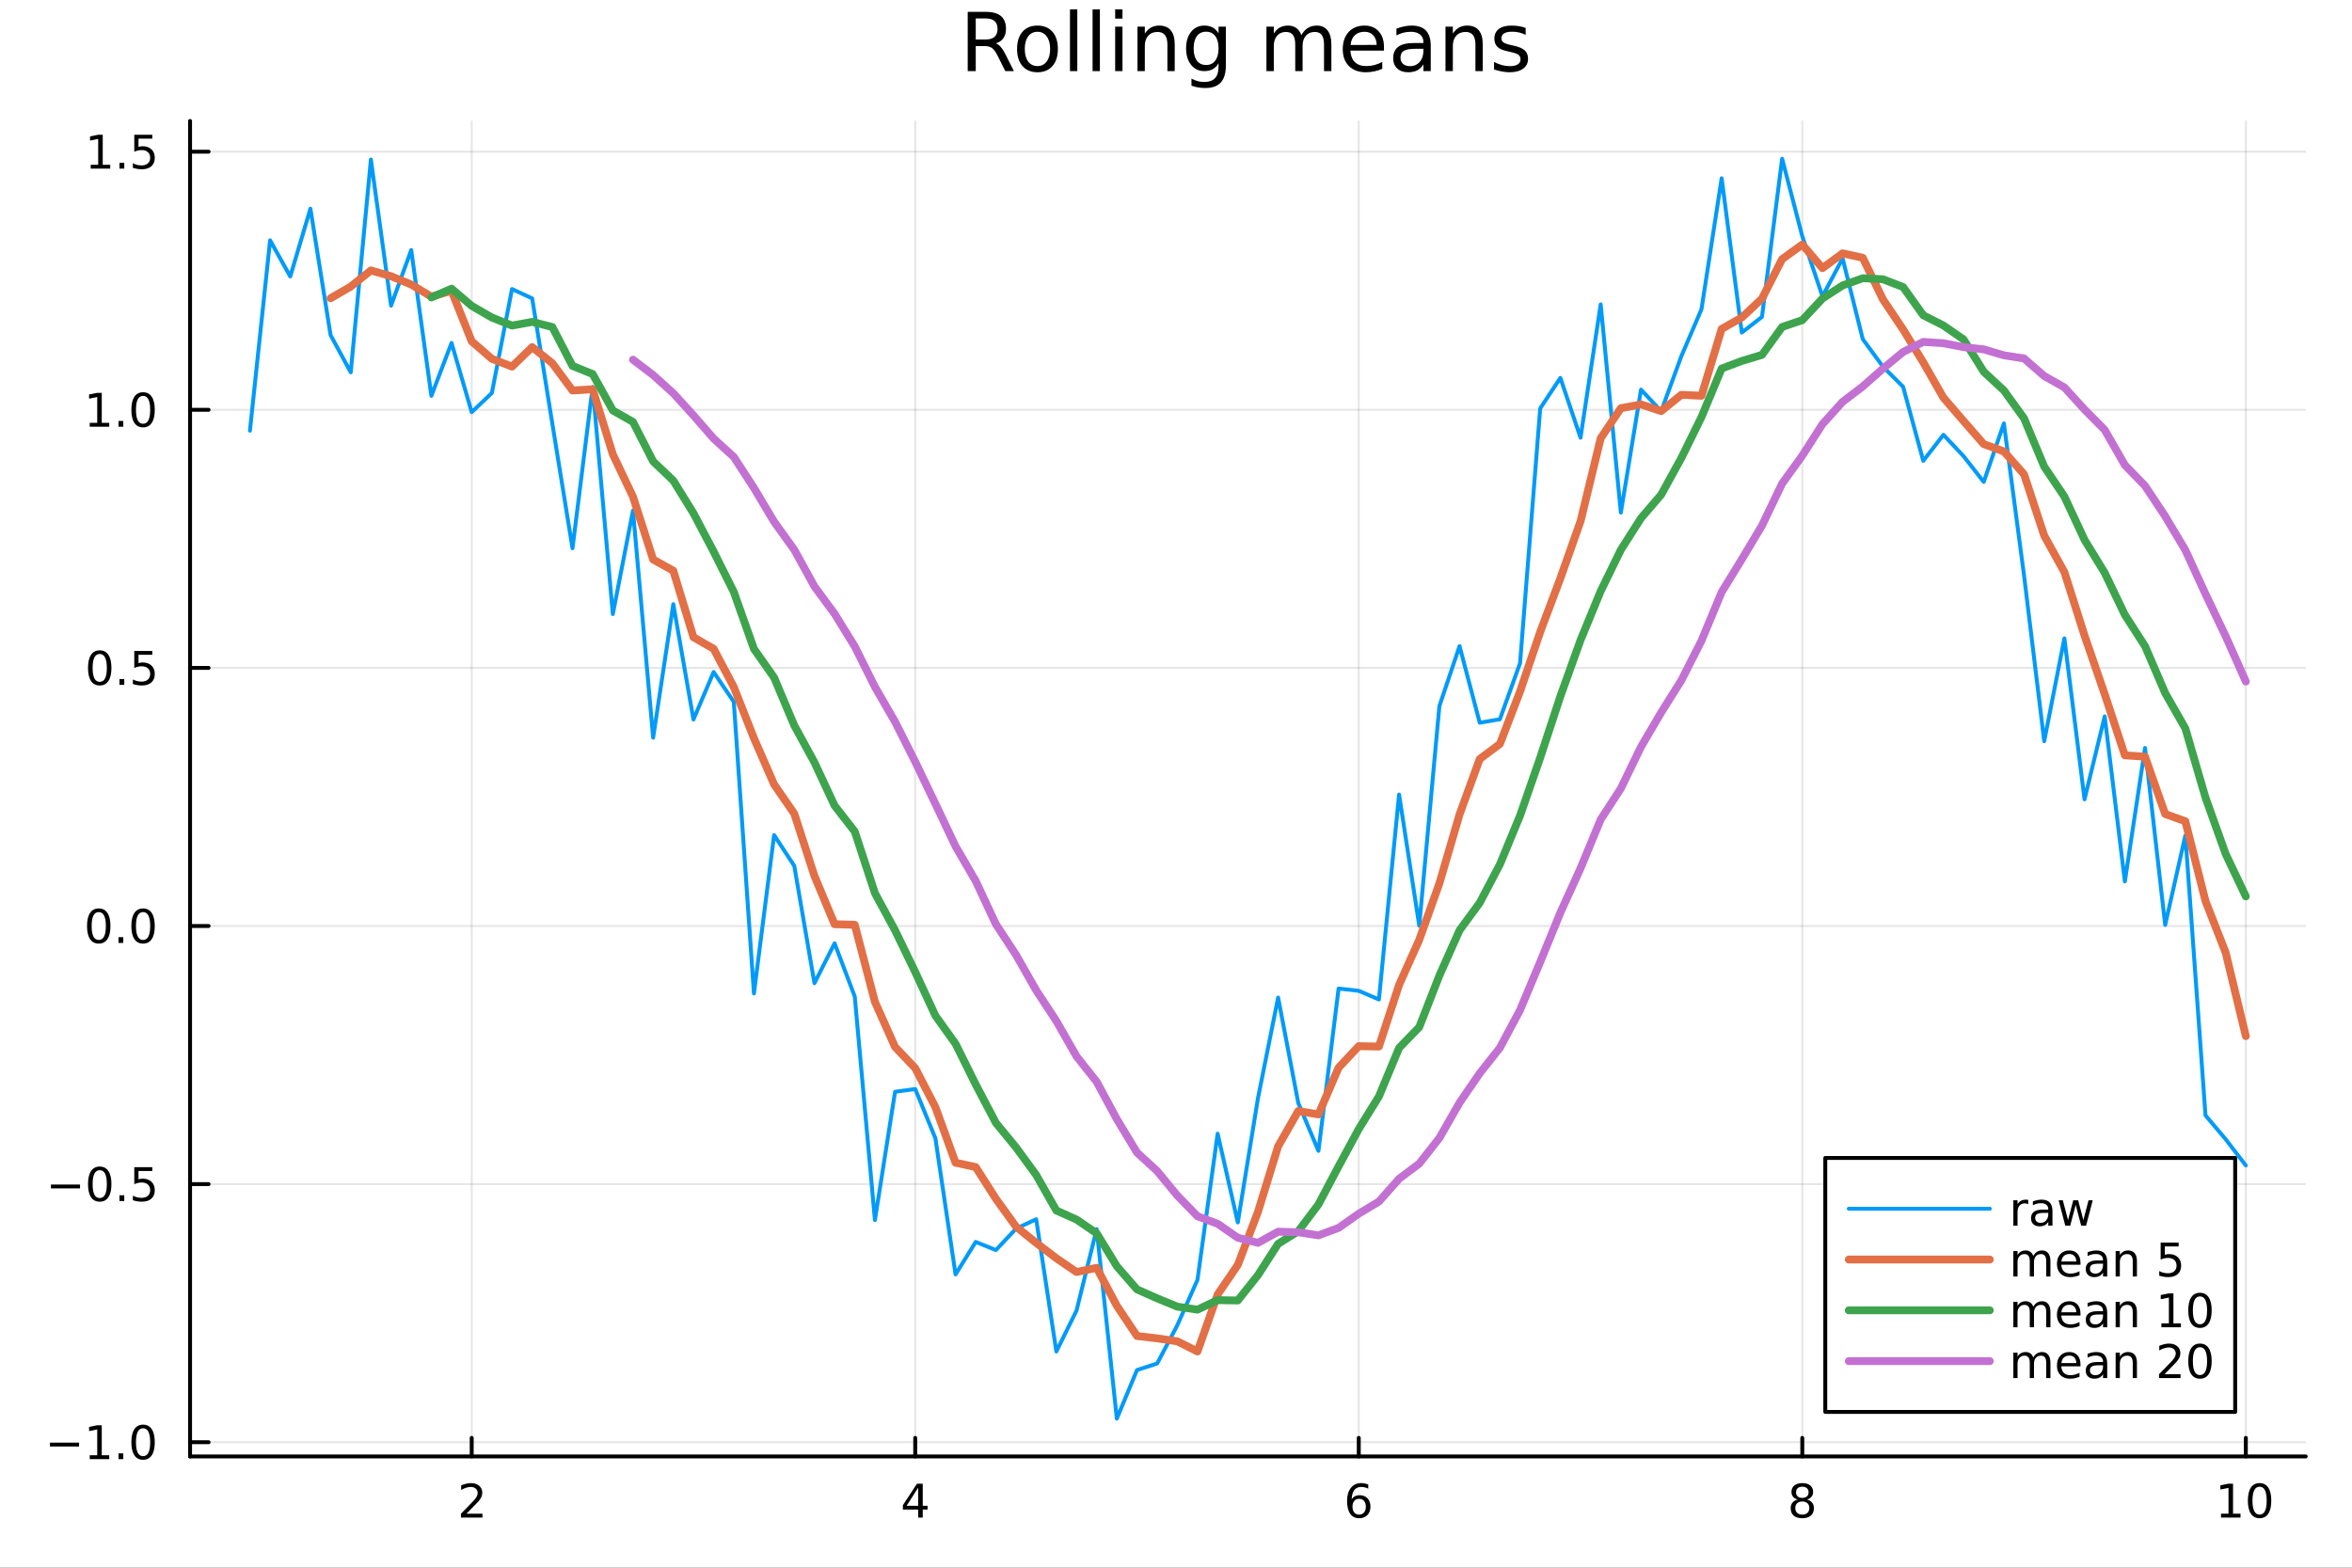 <?xml version="1.0" encoding="utf-8"?>
<svg xmlns="http://www.w3.org/2000/svg" xmlns:xlink="http://www.w3.org/1999/xlink" width="600" height="400" viewBox="0 0 2400 1600">
<rect x="0" y="0" width="2400" height="1600" fill="#333333" stroke="none"/>
<defs>
  <clipPath id="clip170">
    <rect x="0" y="0" width="2400" height="1600"/>
  </clipPath>
</defs>
<path clip-path="url(#clip170)" d="M0 1600 L2400 1600 L2400 0 L0 0  Z" fill="#ffffff" fill-rule="evenodd" fill-opacity="1"/>
<defs>
  <clipPath id="clip171">
    <rect x="480" y="0" width="1681" height="1600"/>
  </clipPath>
</defs>
<path clip-path="url(#clip170)" d="M193.936 1486.45 L2352.76 1486.45 L2352.76 123.472 L193.936 123.472  Z" fill="#ffffff" fill-rule="evenodd" fill-opacity="1"/>
<defs>
  <clipPath id="clip172">
    <rect x="193" y="123" width="2160" height="1364"/>
  </clipPath>
</defs>
<polyline clip-path="url(#clip172)" style="stroke:#000000; stroke-linecap:round; stroke-linejoin:round; stroke-width:2; stroke-opacity:0.1; fill:none" points="481.326,1486.45 481.326,123.472 "/>
<polyline clip-path="url(#clip172)" style="stroke:#000000; stroke-linecap:round; stroke-linejoin:round; stroke-width:2; stroke-opacity:0.1; fill:none" points="933.909,1486.45 933.909,123.472 "/>
<polyline clip-path="url(#clip172)" style="stroke:#000000; stroke-linecap:round; stroke-linejoin:round; stroke-width:2; stroke-opacity:0.1; fill:none" points="1386.49,1486.45 1386.49,123.472 "/>
<polyline clip-path="url(#clip172)" style="stroke:#000000; stroke-linecap:round; stroke-linejoin:round; stroke-width:2; stroke-opacity:0.1; fill:none" points="1839.07,1486.45 1839.07,123.472 "/>
<polyline clip-path="url(#clip172)" style="stroke:#000000; stroke-linecap:round; stroke-linejoin:round; stroke-width:2; stroke-opacity:0.1; fill:none" points="2291.66,1486.45 2291.66,123.472 "/>
<polyline clip-path="url(#clip172)" style="stroke:#000000; stroke-linecap:round; stroke-linejoin:round; stroke-width:2; stroke-opacity:0.1; fill:none" points="193.936,1471.93 2352.76,1471.93 "/>
<polyline clip-path="url(#clip172)" style="stroke:#000000; stroke-linecap:round; stroke-linejoin:round; stroke-width:2; stroke-opacity:0.1; fill:none" points="193.936,1208.51 2352.76,1208.51 "/>
<polyline clip-path="url(#clip172)" style="stroke:#000000; stroke-linecap:round; stroke-linejoin:round; stroke-width:2; stroke-opacity:0.1; fill:none" points="193.936,945.083 2352.76,945.083 "/>
<polyline clip-path="url(#clip172)" style="stroke:#000000; stroke-linecap:round; stroke-linejoin:round; stroke-width:2; stroke-opacity:0.1; fill:none" points="193.936,681.661 2352.76,681.661 "/>
<polyline clip-path="url(#clip172)" style="stroke:#000000; stroke-linecap:round; stroke-linejoin:round; stroke-width:2; stroke-opacity:0.1; fill:none" points="193.936,418.239 2352.76,418.239 "/>
<polyline clip-path="url(#clip172)" style="stroke:#000000; stroke-linecap:round; stroke-linejoin:round; stroke-width:2; stroke-opacity:0.1; fill:none" points="193.936,154.816 2352.76,154.816 "/>
<polyline clip-path="url(#clip170)" style="stroke:#000000; stroke-linecap:round; stroke-linejoin:round; stroke-width:4; stroke-opacity:1; fill:none" points="193.936,1486.45 2352.76,1486.45 "/>
<polyline clip-path="url(#clip170)" style="stroke:#000000; stroke-linecap:round; stroke-linejoin:round; stroke-width:4; stroke-opacity:1; fill:none" points="481.326,1486.45 481.326,1467.55 "/>
<polyline clip-path="url(#clip170)" style="stroke:#000000; stroke-linecap:round; stroke-linejoin:round; stroke-width:4; stroke-opacity:1; fill:none" points="933.909,1486.45 933.909,1467.55 "/>
<polyline clip-path="url(#clip170)" style="stroke:#000000; stroke-linecap:round; stroke-linejoin:round; stroke-width:4; stroke-opacity:1; fill:none" points="1386.49,1486.45 1386.49,1467.55 "/>
<polyline clip-path="url(#clip170)" style="stroke:#000000; stroke-linecap:round; stroke-linejoin:round; stroke-width:4; stroke-opacity:1; fill:none" points="1839.07,1486.45 1839.07,1467.55 "/>
<polyline clip-path="url(#clip170)" style="stroke:#000000; stroke-linecap:round; stroke-linejoin:round; stroke-width:4; stroke-opacity:1; fill:none" points="2291.66,1486.45 2291.66,1467.55 "/>
<path clip-path="url(#clip170)" d="M475.979 1544.91 L492.298 1544.91 L492.298 1548.85 L470.354 1548.85 L470.354 1544.91 Q473.016 1542.16 477.599 1537.53 Q482.206 1532.88 483.386 1531.53 Q485.632 1529.01 486.511 1527.27 Q487.414 1525.51 487.414 1523.82 Q487.414 1521.07 485.47 1519.33 Q483.548 1517.6 480.446 1517.6 Q478.247 1517.6 475.794 1518.36 Q473.363 1519.13 470.585 1520.68 L470.585 1515.95 Q473.409 1514.82 475.863 1514.24 Q478.317 1513.66 480.354 1513.66 Q485.724 1513.66 488.919 1516.35 Q492.113 1519.03 492.113 1523.52 Q492.113 1525.65 491.303 1527.57 Q490.516 1529.47 488.409 1532.07 Q487.831 1532.74 484.729 1535.95 Q481.627 1539.15 475.979 1544.91 Z" fill="#000000" fill-rule="nonzero" fill-opacity="1" /><path clip-path="url(#clip170)" d="M936.918 1518.36 L925.113 1536.81 L936.918 1536.81 L936.918 1518.36 M935.691 1514.29 L941.571 1514.29 L941.571 1536.81 L946.501 1536.81 L946.501 1540.7 L941.571 1540.7 L941.571 1548.85 L936.918 1548.85 L936.918 1540.7 L921.316 1540.7 L921.316 1536.19 L935.691 1514.29 Z" fill="#000000" fill-rule="nonzero" fill-opacity="1" /><path clip-path="url(#clip170)" d="M1386.9 1529.7 Q1383.75 1529.7 1381.9 1531.86 Q1380.07 1534.01 1380.07 1537.76 Q1380.07 1541.49 1381.9 1543.66 Q1383.75 1545.82 1386.9 1545.82 Q1390.04 1545.82 1391.87 1543.66 Q1393.73 1541.49 1393.73 1537.76 Q1393.73 1534.01 1391.87 1531.86 Q1390.04 1529.7 1386.9 1529.7 M1396.18 1515.05 L1396.18 1519.31 Q1394.42 1518.48 1392.61 1518.04 Q1390.83 1517.6 1389.07 1517.6 Q1384.44 1517.6 1381.99 1520.72 Q1379.56 1523.85 1379.21 1530.17 Q1380.58 1528.15 1382.64 1527.09 Q1384.7 1526 1387.17 1526 Q1392.38 1526 1395.39 1529.17 Q1398.42 1532.32 1398.42 1537.76 Q1398.42 1543.08 1395.28 1546.3 Q1392.13 1549.52 1386.9 1549.52 Q1380.9 1549.52 1377.73 1544.94 Q1374.56 1540.33 1374.56 1531.6 Q1374.56 1523.41 1378.45 1518.55 Q1382.34 1513.66 1388.89 1513.66 Q1390.65 1513.66 1392.43 1514.01 Q1394.23 1514.36 1396.18 1515.05 Z" fill="#000000" fill-rule="nonzero" fill-opacity="1" /><path clip-path="url(#clip170)" d="M1839.07 1532.44 Q1835.74 1532.44 1833.82 1534.22 Q1831.92 1536 1831.92 1539.13 Q1831.92 1542.25 1833.82 1544.03 Q1835.74 1545.82 1839.07 1545.82 Q1842.41 1545.82 1844.33 1544.03 Q1846.25 1542.23 1846.25 1539.13 Q1846.25 1536 1844.33 1534.22 Q1842.43 1532.44 1839.07 1532.44 M1834.4 1530.45 Q1831.39 1529.7 1829.7 1527.64 Q1828.03 1525.58 1828.03 1522.62 Q1828.03 1518.48 1830.97 1516.07 Q1833.94 1513.66 1839.07 1513.66 Q1844.24 1513.66 1847.18 1516.07 Q1850.12 1518.48 1850.12 1522.62 Q1850.12 1525.58 1848.43 1527.64 Q1846.76 1529.7 1843.77 1530.45 Q1847.15 1531.23 1849.03 1533.52 Q1850.93 1535.82 1850.93 1539.13 Q1850.93 1544.15 1847.85 1546.83 Q1844.79 1549.52 1839.07 1549.52 Q1833.36 1549.52 1830.28 1546.83 Q1827.22 1544.15 1827.22 1539.13 Q1827.22 1535.82 1829.12 1533.52 Q1831.02 1531.23 1834.4 1530.45 M1832.69 1523.06 Q1832.69 1525.75 1834.35 1527.25 Q1836.04 1528.76 1839.07 1528.76 Q1842.08 1528.76 1843.77 1527.25 Q1845.49 1525.75 1845.49 1523.06 Q1845.49 1520.38 1843.77 1518.87 Q1842.08 1517.37 1839.07 1517.37 Q1836.04 1517.37 1834.35 1518.87 Q1832.69 1520.38 1832.69 1523.06 Z" fill="#000000" fill-rule="nonzero" fill-opacity="1" /><path clip-path="url(#clip170)" d="M2266.34 1544.91 L2273.98 1544.91 L2273.98 1518.55 L2265.67 1520.21 L2265.67 1515.95 L2273.94 1514.29 L2278.61 1514.29 L2278.61 1544.91 L2286.25 1544.91 L2286.25 1548.85 L2266.34 1548.85 L2266.34 1544.91 Z" fill="#000000" fill-rule="nonzero" fill-opacity="1" /><path clip-path="url(#clip170)" d="M2305.7 1517.37 Q2302.09 1517.37 2300.26 1520.93 Q2298.45 1524.47 2298.45 1531.6 Q2298.45 1538.71 2300.26 1542.27 Q2302.09 1545.82 2305.7 1545.82 Q2309.33 1545.82 2311.14 1542.27 Q2312.96 1538.71 2312.96 1531.6 Q2312.96 1524.47 2311.14 1520.93 Q2309.33 1517.37 2305.7 1517.37 M2305.7 1513.66 Q2311.51 1513.66 2314.56 1518.27 Q2317.64 1522.85 2317.64 1531.6 Q2317.64 1540.33 2314.56 1544.94 Q2311.51 1549.52 2305.7 1549.52 Q2299.89 1549.52 2296.81 1544.94 Q2293.75 1540.33 2293.75 1531.6 Q2293.75 1522.85 2296.81 1518.27 Q2299.89 1513.66 2305.7 1513.66 Z" fill="#000000" fill-rule="nonzero" fill-opacity="1" /><polyline clip-path="url(#clip170)" style="stroke:#000000; stroke-linecap:round; stroke-linejoin:round; stroke-width:4; stroke-opacity:1; fill:none" points="193.936,1486.45 193.936,123.472 "/>
<polyline clip-path="url(#clip170)" style="stroke:#000000; stroke-linecap:round; stroke-linejoin:round; stroke-width:4; stroke-opacity:1; fill:none" points="193.936,1471.93 212.834,1471.93 "/>
<polyline clip-path="url(#clip170)" style="stroke:#000000; stroke-linecap:round; stroke-linejoin:round; stroke-width:4; stroke-opacity:1; fill:none" points="193.936,1208.51 212.834,1208.51 "/>
<polyline clip-path="url(#clip170)" style="stroke:#000000; stroke-linecap:round; stroke-linejoin:round; stroke-width:4; stroke-opacity:1; fill:none" points="193.936,945.083 212.834,945.083 "/>
<polyline clip-path="url(#clip170)" style="stroke:#000000; stroke-linecap:round; stroke-linejoin:round; stroke-width:4; stroke-opacity:1; fill:none" points="193.936,681.661 212.834,681.661 "/>
<polyline clip-path="url(#clip170)" style="stroke:#000000; stroke-linecap:round; stroke-linejoin:round; stroke-width:4; stroke-opacity:1; fill:none" points="193.936,418.239 212.834,418.239 "/>
<polyline clip-path="url(#clip170)" style="stroke:#000000; stroke-linecap:round; stroke-linejoin:round; stroke-width:4; stroke-opacity:1; fill:none" points="193.936,154.816 212.834,154.816 "/>
<path clip-path="url(#clip170)" d="M50.992 1472.38 L80.668 1472.38 L80.668 1476.31 L50.992 1476.31 L50.992 1472.38 Z" fill="#000000" fill-rule="nonzero" fill-opacity="1" /><path clip-path="url(#clip170)" d="M91.571 1485.27 L99.21 1485.27 L99.21 1458.91 L90.899 1460.57 L90.899 1456.32 L99.163 1454.65 L103.839 1454.65 L103.839 1485.27 L111.478 1485.27 L111.478 1489.21 L91.571 1489.21 L91.571 1485.27 Z" fill="#000000" fill-rule="nonzero" fill-opacity="1" /><path clip-path="url(#clip170)" d="M120.922 1483.33 L125.807 1483.33 L125.807 1489.21 L120.922 1489.21 L120.922 1483.33 Z" fill="#000000" fill-rule="nonzero" fill-opacity="1" /><path clip-path="url(#clip170)" d="M145.992 1457.73 Q142.381 1457.73 140.552 1461.29 Q138.746 1464.83 138.746 1471.96 Q138.746 1479.07 140.552 1482.63 Q142.381 1486.18 145.992 1486.18 Q149.626 1486.18 151.431 1482.63 Q153.26 1479.07 153.26 1471.96 Q153.26 1464.83 151.431 1461.29 Q149.626 1457.73 145.992 1457.73 M145.992 1454.02 Q151.802 1454.02 154.857 1458.63 Q157.936 1463.21 157.936 1471.96 Q157.936 1480.69 154.857 1485.3 Q151.802 1489.88 145.992 1489.88 Q140.181 1489.88 137.103 1485.3 Q134.047 1480.69 134.047 1471.96 Q134.047 1463.21 137.103 1458.63 Q140.181 1454.02 145.992 1454.02 Z" fill="#000000" fill-rule="nonzero" fill-opacity="1" /><path clip-path="url(#clip170)" d="M51.987 1208.96 L81.663 1208.96 L81.663 1212.89 L51.987 1212.89 L51.987 1208.96 Z" fill="#000000" fill-rule="nonzero" fill-opacity="1" /><path clip-path="url(#clip170)" d="M101.756 1194.3 Q98.145 1194.3 96.316 1197.87 Q94.51 1201.41 94.51 1208.54 Q94.51 1215.65 96.316 1219.21 Q98.145 1222.75 101.756 1222.75 Q105.39 1222.75 107.196 1219.21 Q109.024 1215.65 109.024 1208.54 Q109.024 1201.41 107.196 1197.87 Q105.39 1194.3 101.756 1194.3 M101.756 1190.6 Q107.566 1190.6 110.621 1195.21 Q113.7 1199.79 113.7 1208.54 Q113.7 1217.27 110.621 1221.87 Q107.566 1226.46 101.756 1226.46 Q95.946 1226.46 92.867 1221.87 Q89.811 1217.27 89.811 1208.54 Q89.811 1199.79 92.867 1195.21 Q95.946 1190.6 101.756 1190.6 Z" fill="#000000" fill-rule="nonzero" fill-opacity="1" /><path clip-path="url(#clip170)" d="M121.918 1219.91 L126.802 1219.91 L126.802 1225.79 L121.918 1225.79 L121.918 1219.91 Z" fill="#000000" fill-rule="nonzero" fill-opacity="1" /><path clip-path="url(#clip170)" d="M137.033 1191.23 L155.39 1191.23 L155.39 1195.16 L141.316 1195.16 L141.316 1203.63 Q142.334 1203.29 143.353 1203.12 Q144.371 1202.94 145.39 1202.94 Q151.177 1202.94 154.556 1206.11 Q157.936 1209.28 157.936 1214.7 Q157.936 1220.28 154.464 1223.38 Q150.992 1226.46 144.672 1226.46 Q142.496 1226.46 140.228 1226.09 Q137.982 1225.72 135.575 1224.98 L135.575 1220.28 Q137.658 1221.41 139.881 1221.97 Q142.103 1222.52 144.58 1222.52 Q148.584 1222.52 150.922 1220.42 Q153.26 1218.31 153.26 1214.7 Q153.26 1211.09 150.922 1208.98 Q148.584 1206.87 144.58 1206.87 Q142.705 1206.87 140.83 1207.29 Q138.978 1207.71 137.033 1208.59 L137.033 1191.23 Z" fill="#000000" fill-rule="nonzero" fill-opacity="1" /><path clip-path="url(#clip170)" d="M100.76 930.882 Q97.149 930.882 95.321 934.447 Q93.515 937.989 93.515 945.118 Q93.515 952.225 95.321 955.789 Q97.149 959.331 100.76 959.331 Q104.395 959.331 106.2 955.789 Q108.029 952.225 108.029 945.118 Q108.029 937.989 106.2 934.447 Q104.395 930.882 100.76 930.882 M100.76 927.178 Q106.571 927.178 109.626 931.785 Q112.705 936.368 112.705 945.118 Q112.705 953.845 109.626 958.451 Q106.571 963.035 100.76 963.035 Q94.95 963.035 91.871 958.451 Q88.816 953.845 88.816 945.118 Q88.816 936.368 91.871 931.785 Q94.95 927.178 100.76 927.178 Z" fill="#000000" fill-rule="nonzero" fill-opacity="1" /><path clip-path="url(#clip170)" d="M120.922 956.484 L125.807 956.484 L125.807 962.363 L120.922 962.363 L120.922 956.484 Z" fill="#000000" fill-rule="nonzero" fill-opacity="1" /><path clip-path="url(#clip170)" d="M145.992 930.882 Q142.381 930.882 140.552 934.447 Q138.746 937.989 138.746 945.118 Q138.746 952.225 140.552 955.789 Q142.381 959.331 145.992 959.331 Q149.626 959.331 151.431 955.789 Q153.26 952.225 153.26 945.118 Q153.26 937.989 151.431 934.447 Q149.626 930.882 145.992 930.882 M145.992 927.178 Q151.802 927.178 154.857 931.785 Q157.936 936.368 157.936 945.118 Q157.936 953.845 154.857 958.451 Q151.802 963.035 145.992 963.035 Q140.181 963.035 137.103 958.451 Q134.047 953.845 134.047 945.118 Q134.047 936.368 137.103 931.785 Q140.181 927.178 145.992 927.178 Z" fill="#000000" fill-rule="nonzero" fill-opacity="1" /><path clip-path="url(#clip170)" d="M101.756 667.46 Q98.145 667.46 96.316 671.025 Q94.51 674.566 94.51 681.696 Q94.51 688.802 96.316 692.367 Q98.145 695.909 101.756 695.909 Q105.39 695.909 107.196 692.367 Q109.024 688.802 109.024 681.696 Q109.024 674.566 107.196 671.025 Q105.39 667.46 101.756 667.46 M101.756 663.756 Q107.566 663.756 110.621 668.362 Q113.7 672.946 113.7 681.696 Q113.7 690.423 110.621 695.029 Q107.566 699.612 101.756 699.612 Q95.946 699.612 92.867 695.029 Q89.811 690.423 89.811 681.696 Q89.811 672.946 92.867 668.362 Q95.946 663.756 101.756 663.756 Z" fill="#000000" fill-rule="nonzero" fill-opacity="1" /><path clip-path="url(#clip170)" d="M121.918 693.061 L126.802 693.061 L126.802 698.941 L121.918 698.941 L121.918 693.061 Z" fill="#000000" fill-rule="nonzero" fill-opacity="1" /><path clip-path="url(#clip170)" d="M137.033 664.381 L155.39 664.381 L155.39 668.316 L141.316 668.316 L141.316 676.788 Q142.334 676.441 143.353 676.279 Q144.371 676.094 145.39 676.094 Q151.177 676.094 154.556 679.265 Q157.936 682.436 157.936 687.853 Q157.936 693.432 154.464 696.534 Q150.992 699.612 144.672 699.612 Q142.496 699.612 140.228 699.242 Q137.982 698.872 135.575 698.131 L135.575 693.432 Q137.658 694.566 139.881 695.122 Q142.103 695.677 144.58 695.677 Q148.584 695.677 150.922 693.571 Q153.26 691.464 153.26 687.853 Q153.26 684.242 150.922 682.136 Q148.584 680.029 144.58 680.029 Q142.705 680.029 140.83 680.446 Q138.978 680.862 137.033 681.742 L137.033 664.381 Z" fill="#000000" fill-rule="nonzero" fill-opacity="1" /><path clip-path="url(#clip170)" d="M91.571 431.583 L99.21 431.583 L99.21 405.218 L90.899 406.884 L90.899 402.625 L99.163 400.959 L103.839 400.959 L103.839 431.583 L111.478 431.583 L111.478 435.519 L91.571 435.519 L91.571 431.583 Z" fill="#000000" fill-rule="nonzero" fill-opacity="1" /><path clip-path="url(#clip170)" d="M120.922 429.639 L125.807 429.639 L125.807 435.519 L120.922 435.519 L120.922 429.639 Z" fill="#000000" fill-rule="nonzero" fill-opacity="1" /><path clip-path="url(#clip170)" d="M145.992 404.037 Q142.381 404.037 140.552 407.602 Q138.746 411.144 138.746 418.273 Q138.746 425.38 140.552 428.945 Q142.381 432.486 145.992 432.486 Q149.626 432.486 151.431 428.945 Q153.26 425.38 153.26 418.273 Q153.26 411.144 151.431 407.602 Q149.626 404.037 145.992 404.037 M145.992 400.334 Q151.802 400.334 154.857 404.94 Q157.936 409.523 157.936 418.273 Q157.936 427 154.857 431.607 Q151.802 436.19 145.992 436.19 Q140.181 436.19 137.103 431.607 Q134.047 427 134.047 418.273 Q134.047 409.523 137.103 404.94 Q140.181 400.334 145.992 400.334 Z" fill="#000000" fill-rule="nonzero" fill-opacity="1" /><path clip-path="url(#clip170)" d="M92.566 168.161 L100.205 168.161 L100.205 141.795 L91.895 143.462 L91.895 139.203 L100.159 137.536 L104.834 137.536 L104.834 168.161 L112.473 168.161 L112.473 172.096 L92.566 172.096 L92.566 168.161 Z" fill="#000000" fill-rule="nonzero" fill-opacity="1" /><path clip-path="url(#clip170)" d="M121.918 166.217 L126.802 166.217 L126.802 172.096 L121.918 172.096 L121.918 166.217 Z" fill="#000000" fill-rule="nonzero" fill-opacity="1" /><path clip-path="url(#clip170)" d="M137.033 137.536 L155.39 137.536 L155.39 141.471 L141.316 141.471 L141.316 149.943 Q142.334 149.596 143.353 149.434 Q144.371 149.249 145.39 149.249 Q151.177 149.249 154.556 152.42 Q157.936 155.592 157.936 161.008 Q157.936 166.587 154.464 169.689 Q150.992 172.767 144.672 172.767 Q142.496 172.767 140.228 172.397 Q137.982 172.027 135.575 171.286 L135.575 166.587 Q137.658 167.721 139.881 168.277 Q142.103 168.832 144.58 168.832 Q148.584 168.832 150.922 166.726 Q153.26 164.619 153.26 161.008 Q153.26 157.397 150.922 155.291 Q148.584 153.184 144.58 153.184 Q142.705 153.184 140.83 153.601 Q138.978 154.017 137.033 154.897 L137.033 137.536 Z" fill="#000000" fill-rule="nonzero" fill-opacity="1" /><path clip-path="url(#clip170)" d="M1016.15 44.22 Q1018.79 45.111 1021.26 48.028 Q1023.77 50.944 1026.28 56.048 L1034.59 72.576 L1025.8 72.576 L1018.06 57.061 Q1015.06 50.985 1012.22 49 Q1009.43 47.015 1004.57 47.015 L995.656 47.015 L995.656 72.576 L987.474 72.576 L987.474 12.096 L1005.95 12.096 Q1016.32 12.096 1021.42 16.43 Q1026.52 20.765 1026.52 29.515 Q1026.52 35.227 1023.85 38.994 Q1021.22 42.761 1016.15 44.22 M995.656 18.82 L995.656 40.29 L1005.95 40.29 Q1011.86 40.29 1014.86 37.576 Q1017.9 34.822 1017.9 29.515 Q1017.9 24.208 1014.86 21.535 Q1011.86 18.82 1005.95 18.82 L995.656 18.82 Z" fill="#000000" fill-rule="nonzero" fill-opacity="1" /><path clip-path="url(#clip170)" d="M1058.65 32.431 Q1052.65 32.431 1049.17 37.131 Q1045.69 41.789 1045.69 49.931 Q1045.69 58.074 1049.13 62.773 Q1052.61 67.431 1058.65 67.431 Q1064.6 67.431 1068.09 62.732 Q1071.57 58.033 1071.57 49.931 Q1071.57 41.87 1068.09 37.171 Q1064.6 32.431 1058.65 32.431 M1058.65 26.112 Q1068.37 26.112 1073.92 32.431 Q1079.47 38.751 1079.47 49.931 Q1079.47 61.071 1073.92 67.431 Q1068.37 73.751 1058.65 73.751 Q1048.89 73.751 1043.34 67.431 Q1037.83 61.071 1037.83 49.931 Q1037.83 38.751 1043.34 32.431 Q1048.89 26.112 1058.65 26.112 Z" fill="#000000" fill-rule="nonzero" fill-opacity="1" /><path clip-path="url(#clip170)" d="M1091.82 9.544 L1099.28 9.544 L1099.28 72.576 L1091.82 72.576 L1091.82 9.544 Z" fill="#000000" fill-rule="nonzero" fill-opacity="1" /><path clip-path="url(#clip170)" d="M1114.87 9.544 L1122.33 9.544 L1122.33 72.576 L1114.87 72.576 L1114.87 9.544 Z" fill="#000000" fill-rule="nonzero" fill-opacity="1" /><path clip-path="url(#clip170)" d="M1137.92 27.206 L1145.38 27.206 L1145.38 72.576 L1137.92 72.576 L1137.92 27.206 M1137.92 9.544 L1145.38 9.544 L1145.38 18.983 L1137.92 18.983 L1137.92 9.544 Z" fill="#000000" fill-rule="nonzero" fill-opacity="1" /><path clip-path="url(#clip170)" d="M1198.69 45.192 L1198.69 72.576 L1191.23 72.576 L1191.23 45.435 Q1191.23 38.994 1188.72 35.794 Q1186.21 32.594 1181.19 32.594 Q1175.15 32.594 1171.67 36.442 Q1168.18 40.29 1168.18 46.934 L1168.18 72.576 L1160.69 72.576 L1160.69 27.206 L1168.18 27.206 L1168.18 34.254 Q1170.86 30.163 1174.46 28.138 Q1178.11 26.112 1182.85 26.112 Q1190.67 26.112 1194.68 30.973 Q1198.69 35.794 1198.69 45.192 Z" fill="#000000" fill-rule="nonzero" fill-opacity="1" /><path clip-path="url(#clip170)" d="M1243.41 49.364 Q1243.41 41.263 1240.05 36.806 Q1236.73 32.35 1230.69 32.35 Q1224.69 32.35 1221.33 36.806 Q1218.01 41.263 1218.01 49.364 Q1218.01 57.426 1221.33 61.882 Q1224.69 66.338 1230.69 66.338 Q1236.73 66.338 1240.05 61.882 Q1243.41 57.426 1243.41 49.364 M1250.86 66.945 Q1250.86 78.531 1245.72 84.162 Q1240.57 89.833 1229.96 89.833 Q1226.03 89.833 1222.55 89.225 Q1219.06 88.658 1215.78 87.443 L1215.78 80.192 Q1219.06 81.974 1222.26 82.825 Q1225.46 83.675 1228.79 83.675 Q1236.12 83.675 1239.76 79.827 Q1243.41 76.019 1243.41 68.282 L1243.41 64.596 Q1241.1 68.606 1237.5 70.591 Q1233.89 72.576 1228.87 72.576 Q1220.52 72.576 1215.42 66.216 Q1210.31 59.856 1210.31 49.364 Q1210.31 38.832 1215.42 32.472 Q1220.52 26.112 1228.87 26.112 Q1233.89 26.112 1237.5 28.097 Q1241.1 30.082 1243.41 34.092 L1243.41 27.206 L1250.86 27.206 L1250.86 66.945 Z" fill="#000000" fill-rule="nonzero" fill-opacity="1" /><path clip-path="url(#clip170)" d="M1327.91 35.915 Q1330.71 30.892 1334.6 28.502 Q1338.48 26.112 1343.75 26.112 Q1350.84 26.112 1354.69 31.095 Q1358.54 36.037 1358.54 45.192 L1358.54 72.576 L1351.04 72.576 L1351.04 45.435 Q1351.04 38.913 1348.73 35.753 Q1346.42 32.594 1341.68 32.594 Q1335.89 32.594 1332.53 36.442 Q1329.17 40.29 1329.17 46.934 L1329.17 72.576 L1321.67 72.576 L1321.67 45.435 Q1321.67 38.873 1319.36 35.753 Q1317.06 32.594 1312.23 32.594 Q1306.52 32.594 1303.16 36.482 Q1299.8 40.331 1299.8 46.934 L1299.8 72.576 L1292.3 72.576 L1292.3 27.206 L1299.8 27.206 L1299.8 34.254 Q1302.35 30.082 1305.92 28.097 Q1309.48 26.112 1314.38 26.112 Q1319.32 26.112 1322.77 28.624 Q1326.25 31.135 1327.91 35.915 Z" fill="#000000" fill-rule="nonzero" fill-opacity="1" /><path clip-path="url(#clip170)" d="M1412.21 48.028 L1412.21 51.673 L1377.94 51.673 Q1378.43 59.37 1382.56 63.421 Q1386.73 67.431 1394.14 67.431 Q1398.44 67.431 1402.45 66.378 Q1406.5 65.325 1410.47 63.218 L1410.47 70.267 Q1406.46 71.968 1402.25 72.86 Q1398.03 73.751 1393.7 73.751 Q1382.84 73.751 1376.48 67.431 Q1370.16 61.112 1370.16 50.337 Q1370.16 39.197 1376.16 32.675 Q1382.19 26.112 1392.4 26.112 Q1401.56 26.112 1406.86 32.026 Q1412.21 37.9 1412.21 48.028 M1404.76 45.84 Q1404.68 39.723 1401.31 36.077 Q1397.99 32.431 1392.48 32.431 Q1386.24 32.431 1382.48 35.956 Q1378.75 39.48 1378.18 45.88 L1404.76 45.84 Z" fill="#000000" fill-rule="nonzero" fill-opacity="1" /><path clip-path="url(#clip170)" d="M1445.06 49.769 Q1436.03 49.769 1432.55 51.835 Q1429.06 53.901 1429.06 58.884 Q1429.06 62.854 1431.66 65.203 Q1434.29 67.512 1438.78 67.512 Q1444.98 67.512 1448.71 63.137 Q1452.48 58.722 1452.48 51.43 L1452.48 49.769 L1445.06 49.769 M1459.93 46.691 L1459.93 72.576 L1452.48 72.576 L1452.48 65.689 Q1449.92 69.821 1446.12 71.806 Q1442.31 73.751 1436.8 73.751 Q1429.83 73.751 1425.7 69.862 Q1421.61 65.933 1421.61 59.37 Q1421.61 51.714 1426.71 47.825 Q1431.86 43.936 1442.03 43.936 L1452.48 43.936 L1452.48 43.207 Q1452.48 38.062 1449.07 35.267 Q1445.71 32.431 1439.6 32.431 Q1435.71 32.431 1432.02 33.363 Q1428.33 34.295 1424.93 36.158 L1424.93 29.272 Q1429.02 27.692 1432.87 26.922 Q1436.72 26.112 1440.36 26.112 Q1450.21 26.112 1455.07 31.216 Q1459.93 36.32 1459.93 46.691 Z" fill="#000000" fill-rule="nonzero" fill-opacity="1" /><path clip-path="url(#clip170)" d="M1513 45.192 L1513 72.576 L1505.54 72.576 L1505.54 45.435 Q1505.54 38.994 1503.03 35.794 Q1500.52 32.594 1495.5 32.594 Q1489.46 32.594 1485.98 36.442 Q1482.49 40.29 1482.49 46.934 L1482.49 72.576 L1475 72.576 L1475 27.206 L1482.49 27.206 L1482.49 34.254 Q1485.17 30.163 1488.77 28.138 Q1492.42 26.112 1497.16 26.112 Q1504.98 26.112 1508.99 30.973 Q1513 35.794 1513 45.192 Z" fill="#000000" fill-rule="nonzero" fill-opacity="1" /><path clip-path="url(#clip170)" d="M1556.79 28.543 L1556.79 35.591 Q1553.63 33.971 1550.23 33.161 Q1546.82 32.35 1543.18 32.35 Q1537.63 32.35 1534.83 34.052 Q1532.08 35.753 1532.08 39.156 Q1532.08 41.749 1534.06 43.248 Q1536.05 44.706 1542.04 46.043 L1544.59 46.61 Q1552.53 48.311 1555.86 51.43 Q1559.22 54.509 1559.22 60.059 Q1559.22 66.378 1554.2 70.064 Q1549.21 73.751 1540.46 73.751 Q1536.82 73.751 1532.85 73.022 Q1528.92 72.333 1524.54 70.915 L1524.54 63.218 Q1528.67 65.365 1532.68 66.459 Q1536.7 67.512 1540.62 67.512 Q1545.89 67.512 1548.73 65.73 Q1551.56 63.907 1551.56 60.626 Q1551.56 57.588 1549.5 55.967 Q1547.47 54.347 1540.54 52.848 L1537.95 52.24 Q1531.02 50.782 1527.95 47.785 Q1524.87 44.746 1524.87 39.48 Q1524.87 33.08 1529.4 29.596 Q1533.94 26.112 1542.29 26.112 Q1546.42 26.112 1550.06 26.72 Q1553.71 27.327 1556.79 28.543 Z" fill="#000000" fill-rule="nonzero" fill-opacity="1" /><polyline clip-path="url(#clip172)" style="stroke:#009af9; stroke-linecap:round; stroke-linejoin:round; stroke-width:4; stroke-opacity:1; fill:none" points="255.035,439.557 275.607,245.308 296.179,282.191 316.751,212.961 337.322,341.998 357.894,379.975 378.466,162.85 399.038,311.932 419.61,255.192 440.182,403.971 460.754,350.034 481.326,420.648 501.898,401.111 522.47,295 543.042,304.564 563.614,432.439 584.186,559.582 604.758,394.907 625.33,626.766 645.902,521.084 666.474,752.929 687.046,616.618 707.617,734.355 728.189,685.885 748.761,716.307 769.333,1013.96 789.905,852.294 810.477,883.731 831.049,1003.45 851.621,962.755 872.193,1017.01 892.765,1245.24 913.337,1114.29 933.909,1111.48 954.481,1161.74 975.053,1300.67 995.625,1267.51 1016.2,1275.85 1036.77,1253.99 1057.34,1244.37 1077.91,1379.34 1098.48,1337.61 1119.06,1254.42 1139.63,1447.87 1160.2,1398.29 1180.77,1391.62 1201.34,1352.59 1221.92,1306.21 1242.49,1157.06 1263.06,1247.64 1283.63,1120.92 1304.2,1018.12 1324.78,1125.78 1345.35,1174.59 1365.92,1008.91 1386.49,1011.23 1407.06,1020.1 1427.64,810.916 1448.21,944.773 1468.78,720.59 1489.35,659.427 1509.92,737.634 1530.5,734.076 1551.07,676.838 1571.64,416.831 1592.21,385.669 1612.78,446.724 1633.35,310.631 1653.93,523.136 1674.5,397.644 1695.07,419.685 1715.64,363.595 1736.21,315.608 1756.79,181.952 1777.36,339.407 1797.93,323.412 1818.5,162.047 1839.07,241.119 1859.65,302.43 1880.22,263.788 1900.79,346.14 1921.36,374.194 1941.93,394.71 1962.51,470.34 1983.08,443.76 2003.65,465.592 2024.22,491.884 2044.79,432.111 2065.37,587.433 2085.94,756.466 2106.51,651.499 2127.08,815.807 2147.65,731.13 2168.23,899.601 2188.8,763.34 2209.37,944.047 2229.94,852.735 2250.51,1138.4 2271.09,1162.73 2291.66,1189.51 "/>
<polyline clip-path="url(#clip172)" style="stroke:#e26f46; stroke-linecap:round; stroke-linejoin:round; stroke-width:8; stroke-opacity:1; fill:none" points="337.322,304.403 357.894,292.486 378.466,275.995 399.038,281.943 419.61,290.389 440.182,302.784 460.754,296.796 481.326,348.355 501.898,366.191 522.47,374.153 543.042,354.271 563.614,370.752 584.186,398.539 604.758,397.298 625.33,463.652 645.902,506.955 666.474,571.054 687.046,582.461 707.617,650.35 728.189,662.174 748.761,701.219 769.333,753.426 789.905,800.561 810.477,830.436 831.049,893.949 851.621,943.239 872.193,943.848 892.765,1022.44 913.337,1068.55 933.909,1090.15 954.481,1129.95 975.053,1186.68 995.625,1191.14 1016.2,1223.45 1036.77,1251.95 1057.34,1268.48 1077.91,1284.21 1098.48,1298.23 1119.06,1293.94 1139.63,1332.72 1160.2,1363.51 1180.77,1365.96 1201.34,1368.96 1221.92,1379.32 1242.49,1321.16 1263.06,1291.02 1283.63,1236.88 1304.2,1169.99 1324.78,1133.91 1345.35,1137.41 1365.92,1089.66 1386.49,1067.73 1407.06,1068.12 1427.64,1005.15 1448.21,959.184 1468.78,901.521 1489.35,831.161 1509.92,774.668 1530.5,759.3 1551.07,705.713 1571.64,644.961 1592.21,590.209 1612.78,532.028 1633.35,447.339 1653.93,416.598 1674.5,412.761 1695.07,419.564 1715.64,402.938 1736.21,403.933 1756.79,335.697 1777.36,324.049 1797.93,304.795 1818.5,264.485 1839.07,249.587 1859.65,273.683 1880.22,258.559 1900.79,263.105 1921.36,305.534 1941.93,336.252 1962.51,369.834 1983.08,405.829 2003.65,429.719 2024.22,453.257 2044.79,460.737 2065.37,484.156 2085.94,546.697 2106.51,583.878 2127.08,648.663 2147.65,708.467 2168.23,770.9 2188.8,772.275 2209.37,830.785 2229.94,838.17 2250.51,919.624 2271.09,972.25 2291.66,1057.48 "/>
<polyline clip-path="url(#clip172)" style="stroke:#3da44d; stroke-linecap:round; stroke-linejoin:round; stroke-width:8; stroke-opacity:1; fill:none" points="440.182,303.593 460.754,294.641 481.326,312.175 501.898,324.067 522.47,332.271 543.042,328.528 563.614,333.774 584.186,373.447 604.758,381.745 625.33,418.902 645.902,430.613 666.474,470.903 687.046,490.5 707.617,523.824 728.189,562.913 748.761,604.087 769.333,662.24 789.905,691.511 810.477,740.393 831.049,778.062 851.621,822.229 872.193,848.637 892.765,911.499 913.337,949.492 933.909,992.052 954.481,1036.59 975.053,1065.27 995.625,1106.79 1016.2,1146 1036.77,1171.05 1057.34,1199.21 1077.91,1235.45 1098.48,1244.68 1119.06,1258.7 1139.63,1292.34 1160.2,1315.99 1180.77,1325.09 1201.34,1333.59 1221.92,1336.63 1242.49,1326.94 1263.06,1327.27 1283.63,1301.42 1304.2,1269.47 1324.78,1256.61 1345.35,1229.28 1365.92,1190.34 1386.49,1152.31 1407.06,1119.06 1427.64,1069.53 1448.21,1048.3 1468.78,995.593 1489.35,949.444 1509.92,921.395 1530.5,882.224 1551.07,832.449 1571.64,773.241 1592.21,710.685 1612.78,653.348 1633.35,603.319 1653.93,561.156 1674.5,528.861 1695.07,504.887 1715.64,467.483 1736.21,425.636 1756.79,376.147 1777.36,368.405 1797.93,362.179 1818.5,333.712 1839.07,326.76 1859.65,304.69 1880.22,291.304 1900.79,283.95 1921.36,285.01 1941.93,292.92 1962.51,321.759 1983.08,332.194 2003.65,346.412 2024.22,379.396 2044.79,398.495 2065.37,426.995 2085.94,476.263 2106.51,506.799 2127.08,550.96 2147.65,584.602 2168.23,627.528 2188.8,659.486 2209.37,707.332 2229.94,743.417 2250.51,814.046 2271.09,871.575 2291.66,914.879 "/>
<polyline clip-path="url(#clip172)" style="stroke:#c271d2; stroke-linecap:round; stroke-linejoin:round; stroke-width:8; stroke-opacity:1; fill:none" points="645.902,367.103 666.474,382.772 687.046,401.338 707.617,423.946 728.189,447.592 748.761,466.307 769.333,498.007 789.905,532.479 810.477,561.069 831.049,598.482 851.621,626.421 872.193,659.77 892.765,701 913.337,736.658 933.909,777.482 954.481,820.341 975.053,863.753 995.625,899.149 1016.2,943.196 1036.77,974.558 1057.34,1010.72 1077.91,1042.04 1098.48,1078.09 1119.06,1104.09 1139.63,1142.19 1160.2,1176.29 1180.77,1195.18 1201.34,1220.19 1221.92,1241.31 1242.49,1249 1263.06,1263.24 1283.63,1268.44 1304.2,1257.08 1324.78,1257.65 1345.35,1260.81 1365.92,1253.17 1386.49,1238.7 1407.06,1226.33 1427.64,1203.08 1448.21,1187.62 1468.78,1161.43 1489.35,1125.43 1509.92,1095.43 1530.5,1069.42 1551.07,1030.87 1571.64,981.793 1592.21,931.495 1612.78,886.202 1633.35,836.423 1653.93,804.727 1674.5,762.227 1695.07,727.165 1715.64,694.439 1736.21,653.93 1756.79,604.298 1777.36,570.823 1797.93,536.432 1818.5,493.53 1839.07,465.04 1859.65,432.923 1880.22,410.083 1900.79,394.418 1921.36,376.246 1941.93,359.278 1962.51,348.953 1983.08,350.299 2003.65,354.296 2024.22,356.554 2044.79,362.628 2065.37,365.842 2085.94,383.784 2106.51,395.374 2127.08,417.985 2147.65,438.761 2168.23,474.643 2188.8,495.84 2209.37,526.872 2229.94,561.406 2250.51,606.27 2271.09,649.285 2291.66,695.571 "/>
<path clip-path="url(#clip170)" d="M1862.53 1441.02 L2280.8 1441.02 L2280.8 1181.82 L1862.53 1181.82  Z" fill="#ffffff" fill-rule="evenodd" fill-opacity="1"/>
<polyline clip-path="url(#clip170)" style="stroke:#000000; stroke-linecap:round; stroke-linejoin:round; stroke-width:4; stroke-opacity:1; fill:none" points="1862.53,1441.02 2280.8,1441.02 2280.8,1181.82 1862.53,1181.82 1862.53,1441.02 "/>
<polyline clip-path="url(#clip170)" style="stroke:#009af9; stroke-linecap:round; stroke-linejoin:round; stroke-width:4; stroke-opacity:1; fill:none" points="1886.52,1233.66 2030.44,1233.66 "/>
<path clip-path="url(#clip170)" d="M2069.61 1228.99 Q2068.89 1228.57 2068.04 1228.39 Q2067.2 1228.18 2066.18 1228.18 Q2062.57 1228.18 2060.63 1230.54 Q2058.71 1232.88 2058.71 1237.28 L2058.71 1250.94 L2054.43 1250.94 L2054.43 1225.01 L2058.71 1225.01 L2058.71 1229.04 Q2060.05 1226.68 2062.2 1225.54 Q2064.36 1224.38 2067.43 1224.38 Q2067.87 1224.38 2068.41 1224.45 Q2068.94 1224.5 2069.59 1224.62 L2069.61 1228.99 Z" fill="#000000" fill-rule="nonzero" fill-opacity="1" /><path clip-path="url(#clip170)" d="M2085.86 1237.9 Q2080.7 1237.9 2078.71 1239.08 Q2076.72 1240.26 2076.72 1243.11 Q2076.72 1245.38 2078.2 1246.72 Q2079.7 1248.04 2082.27 1248.04 Q2085.81 1248.04 2087.94 1245.54 Q2090.1 1243.02 2090.1 1238.85 L2090.1 1237.9 L2085.86 1237.9 M2094.36 1236.14 L2094.36 1250.94 L2090.1 1250.94 L2090.1 1247 Q2088.64 1249.36 2086.46 1250.5 Q2084.29 1251.61 2081.14 1251.61 Q2077.16 1251.61 2074.8 1249.38 Q2072.46 1247.14 2072.46 1243.39 Q2072.46 1239.01 2075.37 1236.79 Q2078.31 1234.57 2084.12 1234.57 L2090.1 1234.57 L2090.1 1234.15 Q2090.1 1231.21 2088.15 1229.62 Q2086.23 1228 2082.74 1228 Q2080.51 1228 2078.41 1228.53 Q2076.3 1229.06 2074.36 1230.13 L2074.36 1226.19 Q2076.69 1225.29 2078.89 1224.85 Q2081.09 1224.38 2083.18 1224.38 Q2088.8 1224.38 2091.58 1227.3 Q2094.36 1230.22 2094.36 1236.14 Z" fill="#000000" fill-rule="nonzero" fill-opacity="1" /><path clip-path="url(#clip170)" d="M2100.65 1225.01 L2104.91 1225.01 L2110.24 1245.24 L2115.54 1225.01 L2120.56 1225.01 L2125.88 1245.24 L2131.18 1225.01 L2135.44 1225.01 L2128.66 1250.94 L2123.64 1250.94 L2118.06 1229.69 L2112.46 1250.94 L2107.43 1250.94 L2100.65 1225.01 Z" fill="#000000" fill-rule="nonzero" fill-opacity="1" /><polyline clip-path="url(#clip170)" style="stroke:#e26f46; stroke-linecap:round; stroke-linejoin:round; stroke-width:8; stroke-opacity:1; fill:none" points="1886.52,1285.5 2030.44,1285.5 "/>
<path clip-path="url(#clip170)" d="M2074.77 1281.83 Q2076.37 1278.96 2078.59 1277.59 Q2080.81 1276.22 2083.82 1276.22 Q2087.87 1276.22 2090.07 1279.07 Q2092.27 1281.9 2092.27 1287.13 L2092.27 1302.78 L2087.99 1302.78 L2087.99 1287.27 Q2087.99 1283.54 2086.67 1281.73 Q2085.35 1279.93 2082.64 1279.93 Q2079.33 1279.93 2077.41 1282.13 Q2075.49 1284.33 2075.49 1288.12 L2075.49 1302.78 L2071.21 1302.78 L2071.21 1287.27 Q2071.21 1283.52 2069.89 1281.73 Q2068.57 1279.93 2065.81 1279.93 Q2062.55 1279.93 2060.63 1282.15 Q2058.71 1284.35 2058.71 1288.12 L2058.71 1302.78 L2054.43 1302.78 L2054.43 1276.85 L2058.71 1276.85 L2058.71 1280.88 Q2060.17 1278.49 2062.2 1277.36 Q2064.24 1276.22 2067.04 1276.22 Q2069.86 1276.22 2071.83 1277.66 Q2073.82 1279.09 2074.77 1281.83 Z" fill="#000000" fill-rule="nonzero" fill-opacity="1" /><path clip-path="url(#clip170)" d="M2122.94 1288.75 L2122.94 1290.83 L2103.36 1290.83 Q2103.64 1295.23 2106 1297.54 Q2108.38 1299.84 2112.62 1299.84 Q2115.07 1299.84 2117.36 1299.23 Q2119.68 1298.63 2121.95 1297.43 L2121.95 1301.46 Q2119.66 1302.43 2117.25 1302.94 Q2114.84 1303.45 2112.36 1303.45 Q2106.16 1303.45 2102.53 1299.84 Q2098.92 1296.22 2098.92 1290.07 Q2098.92 1283.7 2102.34 1279.97 Q2105.79 1276.22 2111.62 1276.22 Q2116.86 1276.22 2119.89 1279.6 Q2122.94 1282.96 2122.94 1288.75 M2118.68 1287.5 Q2118.64 1284 2116.72 1281.92 Q2114.82 1279.84 2111.67 1279.84 Q2108.11 1279.84 2105.95 1281.85 Q2103.82 1283.86 2103.5 1287.52 L2118.68 1287.5 Z" fill="#000000" fill-rule="nonzero" fill-opacity="1" /><path clip-path="url(#clip170)" d="M2141.72 1289.74 Q2136.55 1289.74 2134.56 1290.92 Q2132.57 1292.1 2132.57 1294.95 Q2132.57 1297.22 2134.05 1298.56 Q2135.56 1299.88 2138.13 1299.88 Q2141.67 1299.88 2143.8 1297.38 Q2145.95 1294.86 2145.95 1290.69 L2145.95 1289.74 L2141.72 1289.74 M2150.21 1287.98 L2150.21 1302.78 L2145.95 1302.78 L2145.95 1298.84 Q2144.49 1301.2 2142.32 1302.34 Q2140.14 1303.45 2136.99 1303.45 Q2133.01 1303.45 2130.65 1301.22 Q2128.31 1298.98 2128.31 1295.23 Q2128.31 1290.85 2131.23 1288.63 Q2134.17 1286.41 2139.98 1286.41 L2145.95 1286.41 L2145.95 1285.99 Q2145.95 1283.05 2144.01 1281.46 Q2142.09 1279.84 2138.59 1279.84 Q2136.37 1279.84 2134.26 1280.37 Q2132.16 1280.9 2130.21 1281.97 L2130.21 1278.03 Q2132.55 1277.13 2134.75 1276.69 Q2136.95 1276.22 2139.03 1276.22 Q2144.66 1276.22 2147.43 1279.14 Q2150.21 1282.06 2150.21 1287.98 Z" fill="#000000" fill-rule="nonzero" fill-opacity="1" /><path clip-path="url(#clip170)" d="M2180.54 1287.13 L2180.54 1302.78 L2176.28 1302.78 L2176.28 1287.27 Q2176.28 1283.59 2174.84 1281.76 Q2173.41 1279.93 2170.54 1279.93 Q2167.09 1279.93 2165.1 1282.13 Q2163.11 1284.33 2163.11 1288.12 L2163.11 1302.78 L2158.82 1302.78 L2158.82 1276.85 L2163.11 1276.85 L2163.11 1280.88 Q2164.63 1278.54 2166.69 1277.38 Q2168.78 1276.22 2171.48 1276.22 Q2175.95 1276.22 2178.24 1279 Q2180.54 1281.76 2180.54 1287.13 Z" fill="#000000" fill-rule="nonzero" fill-opacity="1" /><path clip-path="url(#clip170)" d="M2204.75 1268.22 L2223.1 1268.22 L2223.1 1272.15 L2209.03 1272.15 L2209.03 1280.62 Q2210.05 1280.28 2211.07 1280.11 Q2212.09 1279.93 2213.1 1279.93 Q2218.89 1279.93 2222.27 1283.1 Q2225.65 1286.27 2225.65 1291.69 Q2225.65 1297.27 2222.18 1300.37 Q2218.71 1303.45 2212.39 1303.45 Q2210.21 1303.45 2207.94 1303.08 Q2205.7 1302.71 2203.29 1301.97 L2203.29 1297.27 Q2205.37 1298.4 2207.6 1298.96 Q2209.82 1299.51 2212.29 1299.51 Q2216.3 1299.51 2218.64 1297.41 Q2220.98 1295.3 2220.98 1291.69 Q2220.98 1288.08 2218.64 1285.97 Q2216.3 1283.86 2212.29 1283.86 Q2210.42 1283.86 2208.54 1284.28 Q2206.69 1284.7 2204.75 1285.58 L2204.75 1268.22 Z" fill="#000000" fill-rule="nonzero" fill-opacity="1" /><polyline clip-path="url(#clip170)" style="stroke:#3da44d; stroke-linecap:round; stroke-linejoin:round; stroke-width:8; stroke-opacity:1; fill:none" points="1886.52,1337.34 2030.44,1337.34 "/>
<path clip-path="url(#clip170)" d="M2074.77 1333.67 Q2076.37 1330.8 2078.59 1329.43 Q2080.81 1328.06 2083.82 1328.06 Q2087.87 1328.06 2090.07 1330.91 Q2092.27 1333.74 2092.27 1338.97 L2092.27 1354.62 L2087.99 1354.62 L2087.99 1339.11 Q2087.99 1335.38 2086.67 1333.57 Q2085.35 1331.77 2082.64 1331.77 Q2079.33 1331.77 2077.41 1333.97 Q2075.49 1336.17 2075.49 1339.96 L2075.49 1354.62 L2071.21 1354.62 L2071.21 1339.11 Q2071.21 1335.36 2069.89 1333.57 Q2068.57 1331.77 2065.81 1331.77 Q2062.55 1331.77 2060.63 1333.99 Q2058.71 1336.19 2058.71 1339.96 L2058.71 1354.62 L2054.43 1354.62 L2054.43 1328.69 L2058.71 1328.69 L2058.71 1332.72 Q2060.17 1330.33 2062.2 1329.2 Q2064.24 1328.06 2067.04 1328.06 Q2069.86 1328.06 2071.83 1329.5 Q2073.82 1330.93 2074.77 1333.67 Z" fill="#000000" fill-rule="nonzero" fill-opacity="1" /><path clip-path="url(#clip170)" d="M2122.94 1340.59 L2122.94 1342.67 L2103.36 1342.67 Q2103.64 1347.07 2106 1349.38 Q2108.38 1351.68 2112.62 1351.68 Q2115.07 1351.68 2117.36 1351.07 Q2119.68 1350.47 2121.95 1349.27 L2121.95 1353.3 Q2119.66 1354.27 2117.25 1354.78 Q2114.84 1355.29 2112.36 1355.29 Q2106.16 1355.29 2102.53 1351.68 Q2098.92 1348.06 2098.92 1341.91 Q2098.92 1335.54 2102.34 1331.81 Q2105.79 1328.06 2111.62 1328.06 Q2116.86 1328.06 2119.89 1331.44 Q2122.94 1334.8 2122.94 1340.59 M2118.68 1339.34 Q2118.64 1335.84 2116.72 1333.76 Q2114.82 1331.68 2111.67 1331.68 Q2108.11 1331.68 2105.95 1333.69 Q2103.82 1335.7 2103.5 1339.36 L2118.68 1339.34 Z" fill="#000000" fill-rule="nonzero" fill-opacity="1" /><path clip-path="url(#clip170)" d="M2141.72 1341.58 Q2136.55 1341.58 2134.56 1342.76 Q2132.57 1343.94 2132.57 1346.79 Q2132.57 1349.06 2134.05 1350.4 Q2135.56 1351.72 2138.13 1351.72 Q2141.67 1351.72 2143.8 1349.22 Q2145.95 1346.7 2145.95 1342.53 L2145.95 1341.58 L2141.72 1341.58 M2150.21 1339.82 L2150.21 1354.62 L2145.95 1354.62 L2145.95 1350.68 Q2144.49 1353.04 2142.32 1354.18 Q2140.14 1355.29 2136.99 1355.29 Q2133.01 1355.29 2130.65 1353.06 Q2128.31 1350.82 2128.31 1347.07 Q2128.31 1342.69 2131.23 1340.47 Q2134.17 1338.25 2139.98 1338.25 L2145.95 1338.25 L2145.95 1337.83 Q2145.95 1334.89 2144.01 1333.3 Q2142.09 1331.68 2138.59 1331.68 Q2136.37 1331.68 2134.26 1332.21 Q2132.16 1332.74 2130.21 1333.81 L2130.21 1329.87 Q2132.55 1328.97 2134.75 1328.53 Q2136.95 1328.06 2139.03 1328.06 Q2144.66 1328.06 2147.43 1330.98 Q2150.21 1333.9 2150.21 1339.82 Z" fill="#000000" fill-rule="nonzero" fill-opacity="1" /><path clip-path="url(#clip170)" d="M2180.54 1338.97 L2180.54 1354.62 L2176.28 1354.62 L2176.28 1339.11 Q2176.28 1335.43 2174.84 1333.6 Q2173.41 1331.77 2170.54 1331.77 Q2167.09 1331.77 2165.1 1333.97 Q2163.11 1336.17 2163.11 1339.96 L2163.11 1354.62 L2158.82 1354.62 L2158.82 1328.69 L2163.11 1328.69 L2163.11 1332.72 Q2164.63 1330.38 2166.69 1329.22 Q2168.78 1328.06 2171.48 1328.06 Q2175.95 1328.06 2178.24 1330.84 Q2180.54 1333.6 2180.54 1338.97 Z" fill="#000000" fill-rule="nonzero" fill-opacity="1" /><path clip-path="url(#clip170)" d="M2205.51 1350.68 L2213.15 1350.68 L2213.15 1324.31 L2204.84 1325.98 L2204.84 1321.72 L2213.1 1320.06 L2217.78 1320.06 L2217.78 1350.68 L2225.42 1350.68 L2225.42 1354.62 L2205.51 1354.62 L2205.51 1350.68 Z" fill="#000000" fill-rule="nonzero" fill-opacity="1" /><path clip-path="url(#clip170)" d="M2244.86 1323.13 Q2241.25 1323.13 2239.42 1326.7 Q2237.62 1330.24 2237.62 1337.37 Q2237.62 1344.48 2239.42 1348.04 Q2241.25 1351.58 2244.86 1351.58 Q2248.5 1351.58 2250.3 1348.04 Q2252.13 1344.48 2252.13 1337.37 Q2252.13 1330.24 2250.3 1326.7 Q2248.5 1323.13 2244.86 1323.13 M2244.86 1319.43 Q2250.67 1319.43 2253.73 1324.04 Q2256.81 1328.62 2256.81 1337.37 Q2256.81 1346.1 2253.73 1350.7 Q2250.67 1355.29 2244.86 1355.29 Q2239.05 1355.29 2235.98 1350.7 Q2232.92 1346.1 2232.92 1337.37 Q2232.92 1328.62 2235.98 1324.04 Q2239.05 1319.43 2244.86 1319.43 Z" fill="#000000" fill-rule="nonzero" fill-opacity="1" /><polyline clip-path="url(#clip170)" style="stroke:#c271d2; stroke-linecap:round; stroke-linejoin:round; stroke-width:8; stroke-opacity:1; fill:none" points="1886.52,1389.18 2030.44,1389.18 "/>
<path clip-path="url(#clip170)" d="M2074.77 1385.51 Q2076.37 1382.64 2078.59 1381.27 Q2080.81 1379.9 2083.82 1379.9 Q2087.87 1379.9 2090.07 1382.75 Q2092.27 1385.58 2092.27 1390.81 L2092.27 1406.46 L2087.99 1406.46 L2087.99 1390.95 Q2087.99 1387.22 2086.67 1385.41 Q2085.35 1383.61 2082.64 1383.61 Q2079.33 1383.61 2077.41 1385.81 Q2075.49 1388.01 2075.49 1391.8 L2075.49 1406.46 L2071.21 1406.46 L2071.21 1390.95 Q2071.21 1387.2 2069.89 1385.41 Q2068.57 1383.61 2065.81 1383.61 Q2062.55 1383.61 2060.63 1385.83 Q2058.71 1388.03 2058.71 1391.8 L2058.71 1406.46 L2054.43 1406.46 L2054.43 1380.53 L2058.71 1380.53 L2058.71 1384.56 Q2060.17 1382.17 2062.2 1381.04 Q2064.24 1379.9 2067.04 1379.9 Q2069.86 1379.9 2071.83 1381.34 Q2073.82 1382.77 2074.77 1385.51 Z" fill="#000000" fill-rule="nonzero" fill-opacity="1" /><path clip-path="url(#clip170)" d="M2122.94 1392.43 L2122.94 1394.51 L2103.36 1394.51 Q2103.64 1398.91 2106 1401.22 Q2108.38 1403.52 2112.62 1403.52 Q2115.07 1403.52 2117.36 1402.91 Q2119.68 1402.31 2121.95 1401.11 L2121.95 1405.14 Q2119.66 1406.11 2117.25 1406.62 Q2114.84 1407.13 2112.36 1407.13 Q2106.16 1407.13 2102.53 1403.52 Q2098.92 1399.9 2098.92 1393.75 Q2098.92 1387.38 2102.34 1383.65 Q2105.79 1379.9 2111.62 1379.9 Q2116.86 1379.9 2119.89 1383.28 Q2122.94 1386.64 2122.94 1392.43 M2118.68 1391.18 Q2118.64 1387.68 2116.72 1385.6 Q2114.82 1383.52 2111.67 1383.52 Q2108.11 1383.52 2105.95 1385.53 Q2103.82 1387.54 2103.5 1391.2 L2118.68 1391.18 Z" fill="#000000" fill-rule="nonzero" fill-opacity="1" /><path clip-path="url(#clip170)" d="M2141.72 1393.42 Q2136.55 1393.42 2134.56 1394.6 Q2132.57 1395.78 2132.57 1398.63 Q2132.57 1400.9 2134.05 1402.24 Q2135.56 1403.56 2138.13 1403.56 Q2141.67 1403.56 2143.8 1401.06 Q2145.95 1398.54 2145.95 1394.37 L2145.95 1393.42 L2141.72 1393.42 M2150.21 1391.66 L2150.21 1406.46 L2145.95 1406.46 L2145.95 1402.52 Q2144.49 1404.88 2142.32 1406.02 Q2140.14 1407.13 2136.99 1407.13 Q2133.01 1407.13 2130.65 1404.9 Q2128.31 1402.66 2128.31 1398.91 Q2128.31 1394.53 2131.23 1392.31 Q2134.17 1390.09 2139.98 1390.09 L2145.95 1390.09 L2145.95 1389.67 Q2145.95 1386.73 2144.01 1385.14 Q2142.09 1383.52 2138.59 1383.52 Q2136.37 1383.52 2134.26 1384.05 Q2132.16 1384.58 2130.21 1385.65 L2130.21 1381.71 Q2132.55 1380.81 2134.75 1380.37 Q2136.95 1379.9 2139.03 1379.9 Q2144.66 1379.9 2147.43 1382.82 Q2150.21 1385.74 2150.21 1391.66 Z" fill="#000000" fill-rule="nonzero" fill-opacity="1" /><path clip-path="url(#clip170)" d="M2180.54 1390.81 L2180.54 1406.46 L2176.28 1406.46 L2176.28 1390.95 Q2176.28 1387.27 2174.84 1385.44 Q2173.41 1383.61 2170.54 1383.61 Q2167.09 1383.61 2165.1 1385.81 Q2163.11 1388.01 2163.11 1391.8 L2163.11 1406.46 L2158.82 1406.46 L2158.82 1380.53 L2163.11 1380.53 L2163.11 1384.56 Q2164.63 1382.22 2166.69 1381.06 Q2168.78 1379.9 2171.48 1379.9 Q2175.95 1379.9 2178.24 1382.68 Q2180.54 1385.44 2180.54 1390.81 Z" fill="#000000" fill-rule="nonzero" fill-opacity="1" /><path clip-path="url(#clip170)" d="M2208.73 1402.52 L2225.05 1402.52 L2225.05 1406.46 L2203.1 1406.46 L2203.1 1402.52 Q2205.77 1399.77 2210.35 1395.14 Q2214.96 1390.48 2216.14 1389.14 Q2218.38 1386.62 2219.26 1384.88 Q2220.17 1383.12 2220.17 1381.43 Q2220.17 1378.68 2218.22 1376.94 Q2216.3 1375.21 2213.2 1375.21 Q2211 1375.21 2208.54 1375.97 Q2206.11 1376.73 2203.34 1378.28 L2203.34 1373.56 Q2206.16 1372.43 2208.61 1371.85 Q2211.07 1371.27 2213.1 1371.27 Q2218.48 1371.27 2221.67 1373.96 Q2224.86 1376.64 2224.86 1381.13 Q2224.86 1383.26 2224.05 1385.18 Q2223.27 1387.08 2221.16 1389.67 Q2220.58 1390.34 2217.48 1393.56 Q2214.38 1396.76 2208.73 1402.52 Z" fill="#000000" fill-rule="nonzero" fill-opacity="1" /><path clip-path="url(#clip170)" d="M2244.86 1374.97 Q2241.25 1374.97 2239.42 1378.54 Q2237.62 1382.08 2237.62 1389.21 Q2237.62 1396.32 2239.42 1399.88 Q2241.25 1403.42 2244.86 1403.42 Q2248.5 1403.42 2250.3 1399.88 Q2252.13 1396.32 2252.13 1389.21 Q2252.13 1382.08 2250.3 1378.54 Q2248.5 1374.97 2244.86 1374.97 M2244.86 1371.27 Q2250.67 1371.27 2253.73 1375.88 Q2256.81 1380.46 2256.81 1389.21 Q2256.81 1397.94 2253.73 1402.54 Q2250.67 1407.13 2244.86 1407.13 Q2239.05 1407.13 2235.98 1402.54 Q2232.92 1397.94 2232.92 1389.21 Q2232.92 1380.46 2235.98 1375.88 Q2239.05 1371.27 2244.86 1371.27 Z" fill="#000000" fill-rule="nonzero" fill-opacity="1" /></svg>

